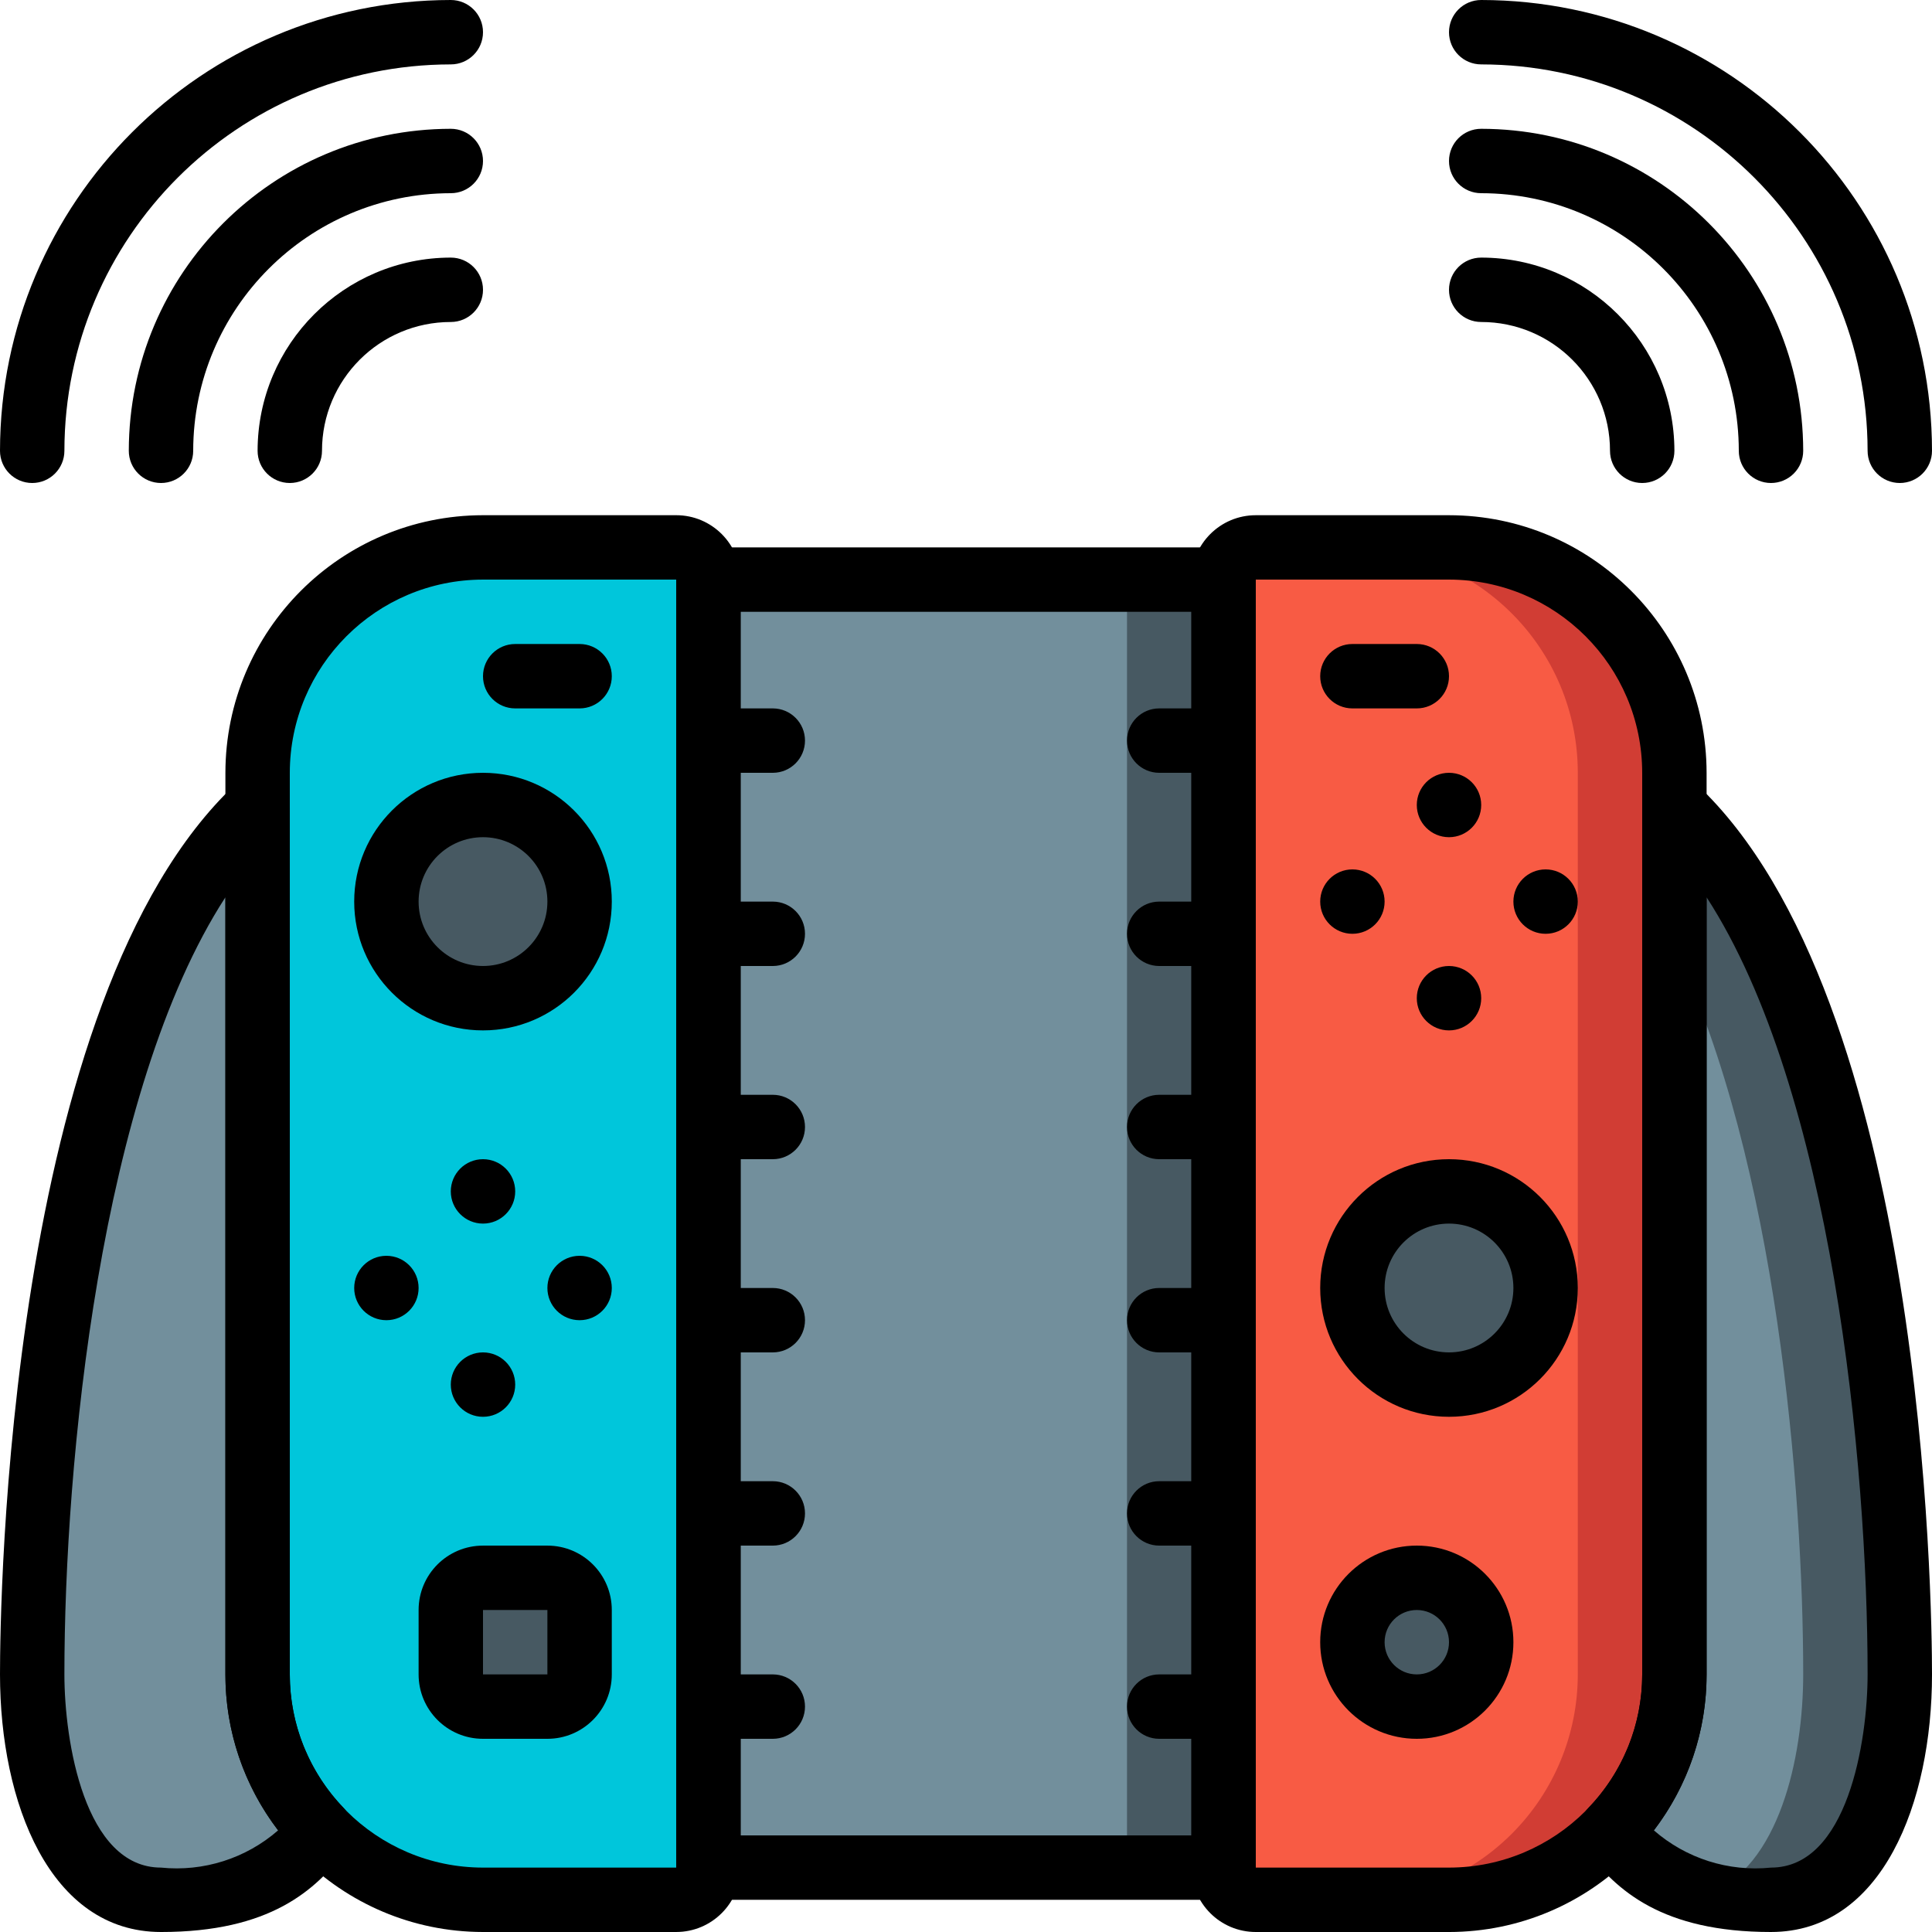 <svg height="512pt" viewBox="0 0 512 512" width="512pt" xmlns="http://www.w3.org/2000/svg"><path d="m187.734 153.602h136.531v341.332h-136.531zm0 0" fill="#475962"/><path d="m187.734 153.602h110.934v341.332h-110.934zm0 0" fill="#728f9c"/><path d="m443.734 204.801v238.934c0 15.84-6.293 31.035-17.496 42.238-11.203 11.199-26.395 17.492-42.238 17.492h-51.199c-4.715 0-8.535-3.82-8.535-8.531v-341.332c0-4.715 3.82-8.535 8.535-8.535h51.199c32.988 0 59.734 26.742 59.734 59.734zm0 0" fill="#d13d34"/><path d="m418.133 204.801v238.934c0 15.84-6.293 31.035-17.496 42.238-11.199 11.199-26.395 17.492-42.238 17.492h-25.598c-4.715 0-8.535-3.82-8.535-8.531v-341.332c0-4.715 3.82-8.535 8.535-8.535h25.598c32.992 0 59.734 26.742 59.734 59.734zm0 0" fill="#f85b44"/><path d="m128 145.066h51.199c4.715 0 8.535 3.82 8.535 8.535v341.332c0 4.711-3.82 8.531-8.535 8.531h-51.199c-15.844 0-31.035-6.293-42.238-17.492-11.203-11.203-17.496-26.398-17.496-42.238v-238.934c0-32.992 26.746-59.734 59.734-59.734zm0 0" fill="#00c6db"/><g fill="#475962"><path d="m153.602 238.934c0 14.137-11.465 25.602-25.602 25.602s-25.602-11.465-25.602-25.602c0-14.141 11.465-25.602 25.602-25.602s25.602 11.461 25.602 25.602zm0 0"/><path d="m409.602 341.332c0 14.141-11.465 25.602-25.602 25.602s-25.602-11.461-25.602-25.602c0-14.137 11.465-25.598 25.602-25.598s25.602 11.461 25.602 25.598zm0 0"/><path d="m392.535 435.199c0 9.426-7.645 17.066-17.07 17.066-9.426 0-17.066-7.641-17.066-17.066s7.641-17.066 17.066-17.066c9.426 0 17.07 7.641 17.07 17.066zm0 0"/><path d="m128 418.133h17.066c4.715 0 8.535 3.82 8.535 8.535v17.066c0 4.711-3.82 8.531-8.535 8.531h-17.066c-4.711 0-8.535-3.82-8.535-8.531v-17.066c0-4.715 3.824-8.535 8.535-8.535zm0 0"/></g><path d="m68.266 443.734v-229.719c-48.641 45.629-59.73 167.969-59.73 229.719 0 25.598 8.531 59.73 34.133 59.73 24.141 0 34.617-8.199 42.266-18.414-10.703-11.09-16.676-25.906-16.668-41.316zm0 0" fill="#728f9c"/><path d="m503.465 443.734c0 25.598-8.531 59.73-34.133 59.73-5.559.055-11.109-.488-16.555-1.621-10.422-2.047-19.633-8.078-25.684-16.809 10.66-11.109 16.625-25.906 16.641-41.301v-229.719c48.641 45.652 59.73 167.938 59.73 229.719zm0 0" fill="#475962"/><path d="m477.867 443.734c0 22.27-6.484 51.027-25.09 58.109-10.422-2.047-19.633-8.078-25.684-16.809 10.66-11.109 16.625-25.906 16.641-41.301v-192.598c27.137 56.66 34.133 143.617 34.133 192.598zm0 0" fill="#728f9c"/><path d="m179.199 512h-51.199c-37.684-.043-68.223-30.582-68.266-68.266v-238.934c.043-37.688 30.582-68.227 68.266-68.266h51.199c9.426 0 17.066 7.641 17.066 17.066v341.332c0 9.426-7.641 17.066-17.066 17.066zm-51.199-358.398c-28.266.027-51.172 22.934-51.199 51.199v238.934c.027 28.266 22.934 51.172 51.199 51.199h51.199v-341.332zm0 0"/><path d="m128 273.066c-18.852 0-34.133-15.281-34.133-34.133 0-18.852 15.281-34.133 34.133-34.133s34.133 15.281 34.133 34.133c0 18.852-15.281 34.133-34.133 34.133zm0-51.199c-9.426 0-17.066 7.641-17.066 17.066 0 9.426 7.641 17.066 17.066 17.066s17.066-7.641 17.066-17.066c0-9.426-7.641-17.066-17.066-17.066zm0 0"/><path d="m384 375.465c-18.852 0-34.133-15.281-34.133-34.133 0-18.852 15.281-34.133 34.133-34.133s34.133 15.281 34.133 34.133c0 18.852-15.281 34.133-34.133 34.133zm0-51.199c-9.426 0-17.066 7.641-17.066 17.066s7.641 17.066 17.066 17.066 17.066-7.641 17.066-17.066-7.641-17.066-17.066-17.066zm0 0"/><path d="m375.465 460.801c-14.137 0-25.598-11.461-25.598-25.602 0-14.137 11.461-25.598 25.598-25.598 14.141 0 25.602 11.461 25.602 25.598 0 14.141-11.461 25.602-25.602 25.602zm0-34.133c-4.711 0-8.531 3.82-8.531 8.531 0 4.715 3.82 8.535 8.531 8.535 4.715 0 8.535-3.82 8.535-8.535 0-4.711-3.82-8.531-8.535-8.531zm0 0"/><path d="m153.602 187.734h-17.066c-4.715 0-8.535-3.82-8.535-8.535 0-4.711 3.82-8.531 8.535-8.531h17.066c4.711 0 8.531 3.82 8.531 8.531 0 4.715-3.82 8.535-8.531 8.535zm0 0"/><path d="m375.465 187.734h-17.066c-4.711 0-8.531-3.82-8.531-8.535 0-4.711 3.82-8.531 8.531-8.531h17.066c4.715 0 8.535 3.82 8.535 8.531 0 4.715-3.82 8.535-8.535 8.535zm0 0"/><path d="m136.535 315.734c0 4.711-3.824 8.531-8.535 8.531s-8.535-3.82-8.535-8.531c0-4.715 3.824-8.535 8.535-8.535s8.535 3.82 8.535 8.535zm0 0"/><path d="m136.535 366.934c0 4.711-3.824 8.531-8.535 8.531s-8.535-3.82-8.535-8.531c0-4.715 3.824-8.535 8.535-8.535s8.535 3.82 8.535 8.535zm0 0"/><path d="m162.133 341.332c0 4.715-3.82 8.535-8.531 8.535-4.715 0-8.535-3.82-8.535-8.535 0-4.711 3.82-8.531 8.535-8.531 4.711 0 8.531 3.82 8.531 8.531zm0 0"/><path d="m110.934 341.332c0 4.715-3.82 8.535-8.535 8.535-4.711 0-8.531-3.82-8.531-8.535 0-4.711 3.82-8.531 8.531-8.531 4.715 0 8.535 3.82 8.535 8.531zm0 0"/><path d="m392.535 213.332c0 4.715-3.824 8.535-8.535 8.535s-8.535-3.82-8.535-8.535c0-4.711 3.824-8.531 8.535-8.531s8.535 3.82 8.535 8.531zm0 0"/><path d="m392.535 264.535c0 4.711-3.824 8.531-8.535 8.531s-8.535-3.82-8.535-8.531c0-4.715 3.824-8.535 8.535-8.535s8.535 3.82 8.535 8.535zm0 0"/><path d="m418.133 238.934c0 4.711-3.82 8.531-8.531 8.531-4.715 0-8.535-3.82-8.535-8.531 0-4.715 3.82-8.535 8.535-8.535 4.711 0 8.531 3.82 8.531 8.535zm0 0"/><path d="m366.934 238.934c0 4.711-3.82 8.531-8.535 8.531-4.711 0-8.531-3.82-8.531-8.531 0-4.715 3.82-8.535 8.531-8.535 4.715 0 8.535 3.82 8.535 8.535zm0 0"/><path d="m145.066 460.801h-17.066c-9.426 0-17.066-7.641-17.066-17.066v-17.066c0-9.426 7.641-17.066 17.066-17.066h17.066c9.426 0 17.066 7.641 17.066 17.066v17.066c0 9.426-7.641 17.066-17.066 17.066zm-17.066-34.133v17.066h17.066v-17.066zm0 0"/><path d="m324.266 503.465h-136.531c-4.715 0-8.535-3.82-8.535-8.531v-341.332c0-4.715 3.82-8.535 8.535-8.535h136.531c4.715 0 8.535 3.82 8.535 8.535v341.332c0 4.711-3.82 8.531-8.535 8.531zm-128-17.066h119.469v-324.266h-119.469zm0 0"/><path d="m42.668 512c-29.477 0-42.668-34.285-42.668-68.266 0-18.16 1.75-179.055 62.43-235.938 2.48-2.328 6.105-2.957 9.227-1.609 3.121 1.352 5.141 4.426 5.145 7.828v229.719c-.012 13.211 5.109 25.906 14.285 35.414 2.887 3.012 3.172 7.672.672 11.016-8.07 10.801-20.223 21.836-49.09 21.836zm17.066-274.211c-33.281 51.328-42.668 150.121-42.668 205.945 0 17.707 5.352 51.199 25.602 51.199 11.266 1.148 22.508-2.426 31.043-9.875-9.086-11.855-14-26.387-13.977-41.324zm0 0"/><path d="m384 512h-51.199c-9.426 0-17.066-7.641-17.066-17.066v-341.332c0-9.426 7.641-17.066 17.066-17.066h51.199c37.684.039 68.223 30.578 68.266 68.266v238.934c-.043 37.684-30.582 68.223-68.266 68.266zm-51.199-358.398v341.332h51.199c28.266-.027 51.172-22.934 51.199-51.199v-238.934c-.027-28.266-22.934-51.172-51.199-51.199zm0 0"/><path d="m469.332 512c-28.867 0-41.02-11.035-49.098-21.836-2.5-3.344-2.215-8.004.672-11.016 9.18-9.504 14.305-22.203 14.293-35.414v-229.719c.004-3.402 2.023-6.477 5.145-7.828 3.121-1.348 6.746-.719 9.227 1.609 60.723 56.883 62.43 217.777 62.43 235.938 0 33.98-13.191 68.266-42.668 68.266zm-31.043-26.941c8.535 7.449 19.773 11.027 31.043 9.875 20.25 0 25.602-33.492 25.602-51.199 0-55.824-9.387-154.617-42.668-205.945v205.945c.023 14.938-4.891 29.465-13.977 41.324zm0 0"/><path d="m204.801 460.801h-17.066c-4.715 0-8.535-3.82-8.535-8.535 0-4.711 3.82-8.531 8.535-8.531h17.066c4.711 0 8.531 3.82 8.531 8.531 0 4.715-3.82 8.535-8.531 8.535zm0 0"/><path d="m204.801 409.602h-17.066c-4.715 0-8.535-3.82-8.535-8.535 0-4.711 3.82-8.531 8.535-8.531h17.066c4.711 0 8.531 3.82 8.531 8.531 0 4.715-3.82 8.535-8.531 8.535zm0 0"/><path d="m204.801 358.398h-17.066c-4.715 0-8.535-3.82-8.535-8.531 0-4.715 3.82-8.535 8.535-8.535h17.066c4.711 0 8.531 3.82 8.531 8.535 0 4.711-3.82 8.531-8.531 8.531zm0 0"/><path d="m204.801 307.199h-17.066c-4.715 0-8.535-3.82-8.535-8.531 0-4.715 3.82-8.535 8.535-8.535h17.066c4.711 0 8.531 3.82 8.531 8.535 0 4.711-3.82 8.531-8.531 8.531zm0 0"/><path d="m204.801 256h-17.066c-4.715 0-8.535-3.82-8.535-8.535 0-4.711 3.82-8.531 8.535-8.531h17.066c4.711 0 8.531 3.82 8.531 8.531 0 4.715-3.82 8.535-8.531 8.535zm0 0"/><path d="m204.801 204.801h-17.066c-4.715 0-8.535-3.82-8.535-8.535 0-4.711 3.82-8.531 8.535-8.531h17.066c4.711 0 8.531 3.82 8.531 8.531 0 4.715-3.82 8.535-8.531 8.535zm0 0"/><path d="m324.266 460.801h-17.066c-4.711 0-8.531-3.82-8.531-8.535 0-4.711 3.82-8.531 8.531-8.531h17.066c4.715 0 8.535 3.82 8.535 8.531 0 4.715-3.82 8.535-8.535 8.535zm0 0"/><path d="m324.266 409.602h-17.066c-4.711 0-8.531-3.82-8.531-8.535 0-4.711 3.82-8.531 8.531-8.531h17.066c4.715 0 8.535 3.82 8.535 8.531 0 4.715-3.82 8.535-8.535 8.535zm0 0"/><path d="m324.266 358.398h-17.066c-4.711 0-8.531-3.82-8.531-8.531 0-4.715 3.82-8.535 8.531-8.535h17.066c4.715 0 8.535 3.82 8.535 8.535 0 4.711-3.82 8.531-8.535 8.531zm0 0"/><path d="m324.266 307.199h-17.066c-4.711 0-8.531-3.82-8.531-8.531 0-4.715 3.82-8.535 8.531-8.535h17.066c4.715 0 8.535 3.82 8.535 8.535 0 4.711-3.82 8.531-8.535 8.531zm0 0"/><path d="m324.266 256h-17.066c-4.711 0-8.531-3.82-8.531-8.535 0-4.711 3.82-8.531 8.531-8.531h17.066c4.715 0 8.535 3.82 8.535 8.531 0 4.715-3.82 8.535-8.535 8.535zm0 0"/><path d="m324.266 204.801h-17.066c-4.711 0-8.531-3.82-8.531-8.535 0-4.711 3.82-8.531 8.531-8.531h17.066c4.715 0 8.535 3.82 8.535 8.531 0 4.715-3.82 8.535-8.535 8.535zm0 0"/><path d="m503.465 128c-4.711 0-8.531-3.82-8.531-8.535-.062-56.527-45.871-102.336-102.398-102.398-4.715 0-8.535-3.82-8.535-8.531 0-4.715 3.82-8.535 8.535-8.535 65.949.07 119.395 53.516 119.465 119.465 0 4.715-3.82 8.535-8.535 8.535zm0 0"/><path d="m469.332 128c-4.711 0-8.531-3.82-8.531-8.535-.043-37.684-30.582-68.223-68.266-68.266-4.715 0-8.535-3.82-8.535-8.531 0-4.715 3.82-8.535 8.535-8.535 47.105.051 85.281 38.227 85.332 85.332 0 2.266-.898 4.434-2.5 6.035-1.602 1.602-3.77 2.5-6.035 2.5zm0 0"/><path d="m435.199 128c-4.711 0-8.531-3.82-8.531-8.535 0-18.848-15.285-34.133-34.133-34.133-4.715 0-8.535-3.82-8.535-8.531 0-4.715 3.82-8.535 8.535-8.535 28.262.027 51.172 22.938 51.199 51.199 0 4.715-3.82 8.535-8.535 8.535zm0 0"/><path d="m8.535 128c-4.715 0-8.535-3.82-8.535-8.535.07-65.949 53.516-119.395 119.465-119.465 4.715 0 8.535 3.82 8.535 8.535 0 4.711-3.82 8.531-8.535 8.531-56.527.062-102.336 45.871-102.398 102.398 0 4.715-3.82 8.535-8.531 8.535zm0 0"/><path d="m42.668 128c-4.715 0-8.535-3.82-8.535-8.535.051-47.105 38.227-85.281 85.332-85.332 4.715 0 8.535 3.82 8.535 8.535 0 4.711-3.82 8.531-8.535 8.531-37.684.043-68.223 30.582-68.266 68.266 0 4.715-3.82 8.535-8.531 8.535zm0 0"/><path d="m76.801 128c-4.715 0-8.535-3.82-8.535-8.535.027-28.262 22.938-51.172 51.199-51.199 4.715 0 8.535 3.82 8.535 8.535 0 4.711-3.82 8.531-8.535 8.531-18.848 0-34.133 15.285-34.133 34.133 0 4.715-3.82 8.535-8.531 8.535zm0 0"/></svg>